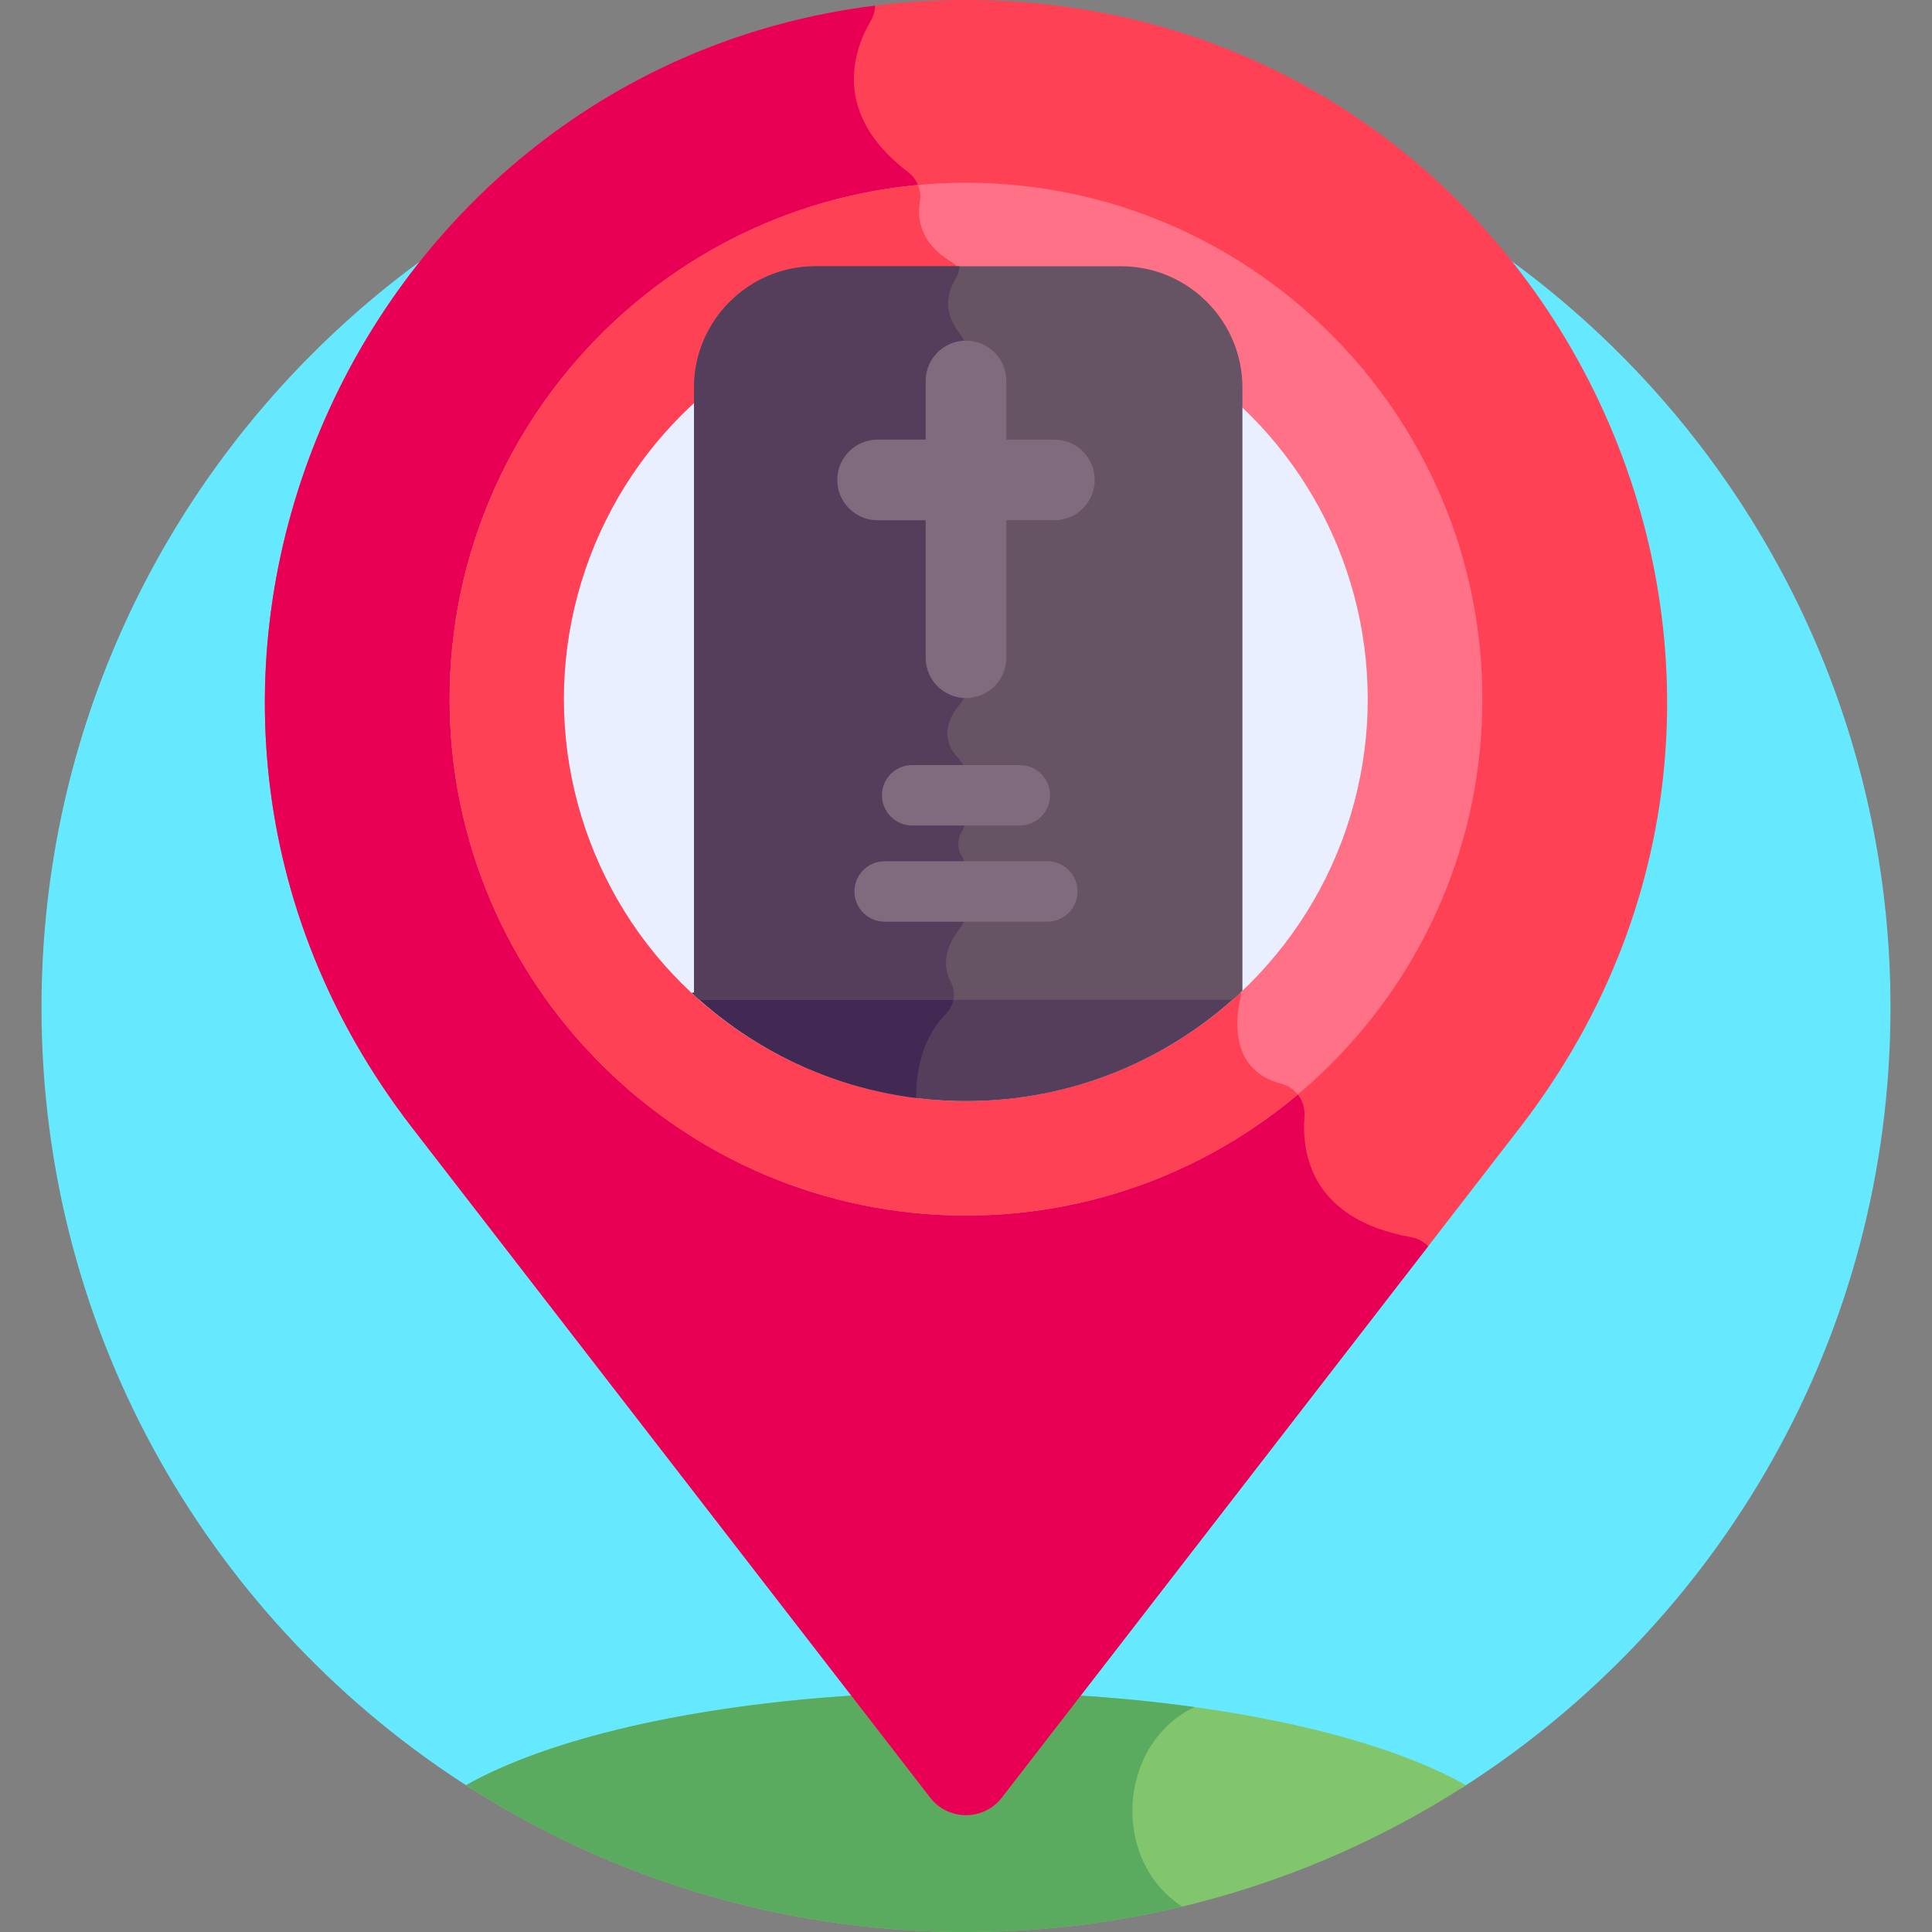 <svg id="Layer_1" enable-background="new 0 0 512 512" height="512" viewBox="0 0 512 512" width="512" xmlns="http://www.w3.org/2000/svg"><rect x="0" y="0" width="512" height="512" fill="#808080" stroke="none"/><g><path d="m256 22.004c-135.309 0-244.998 109.689-244.998 244.998 0 87.155 45.516 163.67 114.067 207.1h261.862c68.551-43.43 114.067-119.945 114.067-207.1 0-135.308-109.69-244.998-244.998-244.998z" fill="#66e9ff"/><path d="m265.497 474.181c-4.806 6.215-14.188 6.215-18.993 0l-19.275-24.925c-44.549 2.722-82.182 11.647-103.737 23.846 38.202 24.612 83.685 38.898 132.508 38.898s94.306-14.286 132.508-38.898c-21.554-12.199-59.188-21.124-103.737-23.846z" fill="#81c66d"/><g><path d="m316.538 452.387c-10.069-1.396-20.704-2.455-31.767-3.131l-19.275 24.925c-4.806 6.215-14.188 6.215-18.993 0l-19.275-24.925c-44.549 2.722-82.183 11.647-103.737 23.846 38.203 24.612 83.687 38.898 132.509 38.898 19.732 0 38.917-2.336 57.298-6.741-18.853-12.128-17.289-42.953 3.24-52.872z" fill="#5aab5f"/></g><path d="m256 0c-154.098 0-240.985 177.026-146.717 298.927l137.221 177.445c4.806 6.215 14.187 6.215 18.993 0l137.221-177.445c94.267-121.901 7.38-298.927-146.718-298.927z" fill="#ff4155"/><path d="m265.497 476.372 112.968-146.083c-1.156-1.227-2.686-2.096-4.425-2.405-26.315-4.692-29.134-21.873-28.354-32.068.301-3.94-2.24-7.61-6.066-8.594-13.71-3.526-12.161-17.076-10.959-22.455.35-1.564.214-3.191-.369-4.683l-72.942-186.776c-.646-1.653-1.817-3.057-3.336-3.974-8.23-4.965-8.947-11.434-8.232-15.764.497-3.01-.627-6.058-3.059-7.9-20.56-15.574-14.461-32.482-9.945-40.17.731-1.246 1.089-2.63 1.115-4.015-138.758 17.28-211.841 182.055-122.61 297.442l137.221 177.445c4.805 6.215 14.187 6.215 18.993 0z" fill="#e80054"/><g><path d="m256 322.129c-75.46 0-136.851-61.392-136.851-136.851s61.391-136.851 136.851-136.851 136.851 61.391 136.851 136.85-61.391 136.852-136.851 136.852z" fill="#ff7186"/></g><path d="m343.928 290.055c-1.065-1.355-2.548-2.38-4.309-2.833-13.71-3.526-12.161-17.076-10.959-22.455.35-1.564.214-3.191-.369-4.683l-72.941-186.776c-.646-1.653-1.817-3.057-3.336-3.974-8.23-4.965-8.947-11.434-8.232-15.764.259-1.565.069-3.136-.504-4.547-69.517 6.44-124.128 65.085-124.128 136.254 0 75.46 61.391 136.851 136.851 136.851 33.449.001 64.127-12.069 87.927-32.073z" fill="#ff4155"/><ellipse cx="256" cy="185.277" fill="#e9efff" rx="106.526" ry="106.526" transform="matrix(.707 -.707 .707 .707 -56.03 235.286)"/><path d="m183.338 263.097c19.046 17.795 44.602 28.706 72.663 28.706 28.06 0 53.616-10.911 72.662-28.706z" fill="#543e5b"/><path d="m242.778 290.984c0-11.767 4.184-18.531 7.844-22.198 1.536-1.538 2.301-3.628 2.162-5.689h-69.446c16.007 14.956 36.614 25.047 59.44 27.887z" fill="#422953"/><path d="m297.153 70.565h-81.124c-17.655 0-32.1 14.445-32.1 32.1v160.982c.48.441.965.877 1.452 1.31h141.238c.89-.79 1.771-1.591 2.634-2.41v-159.882c0-17.655-14.445-32.1-32.1-32.1z" fill="#665364"/><path d="m251.998 260.302c-3.211-5.911.146-11.51 2.37-14.266 1.047-1.297 1.632-2.902 1.632-4.568v-10.822c0-1.386-.46-2.709-1.179-3.894-1.582-2.611-.675-5.13.195-6.618.645-1.103.983-2.353.983-3.631v-10.55c0-1.838-.69-3.621-1.966-4.944-5.529-5.732-2.087-11.504.281-14.293 1.097-1.292 1.685-2.934 1.685-4.63v-89.073c0-1.66-.591-3.258-1.625-4.556-4.789-6.005-3.15-11.325-1.131-14.571.636-1.022.967-2.165 1.036-3.321h-38.25c-17.655 0-32.1 14.445-32.1 32.1v160.982c.479.441.964.877 1.452 1.31h67.29c.31-1.553.122-3.19-.673-4.655z" fill="#543e5b"/><g><path d="m256 184.994c-5.899 0-10.682-4.782-10.682-10.682v-73.362c0-5.899 4.782-10.682 10.682-10.682 5.899 0 10.682 4.782 10.682 10.682v73.363c0 5.899-4.783 10.681-10.682 10.681z" fill="#7f6a7e"/></g><g><path d="m279.435 137.869h-46.87c-5.899 0-10.682-4.782-10.682-10.682s4.782-10.682 10.682-10.682h46.87c5.899 0 10.682 4.782 10.682 10.682s-4.783 10.682-10.682 10.682z" fill="#7f6a7e"/></g><g><path d="m270.263 218.768h-28.526c-4.424 0-8.011-3.587-8.011-8.011s3.587-8.011 8.011-8.011h28.526c4.424 0 8.011 3.587 8.011 8.011 0 4.425-3.586 8.011-8.011 8.011z" fill="#7f6a7e"/></g><g><path d="m277.553 244.255h-43.105c-4.424 0-8.011-3.587-8.011-8.011s3.587-8.011 8.011-8.011h43.105c4.424 0 8.011 3.587 8.011 8.011s-3.587 8.011-8.011 8.011z" fill="#7f6a7e"/></g></g></svg>